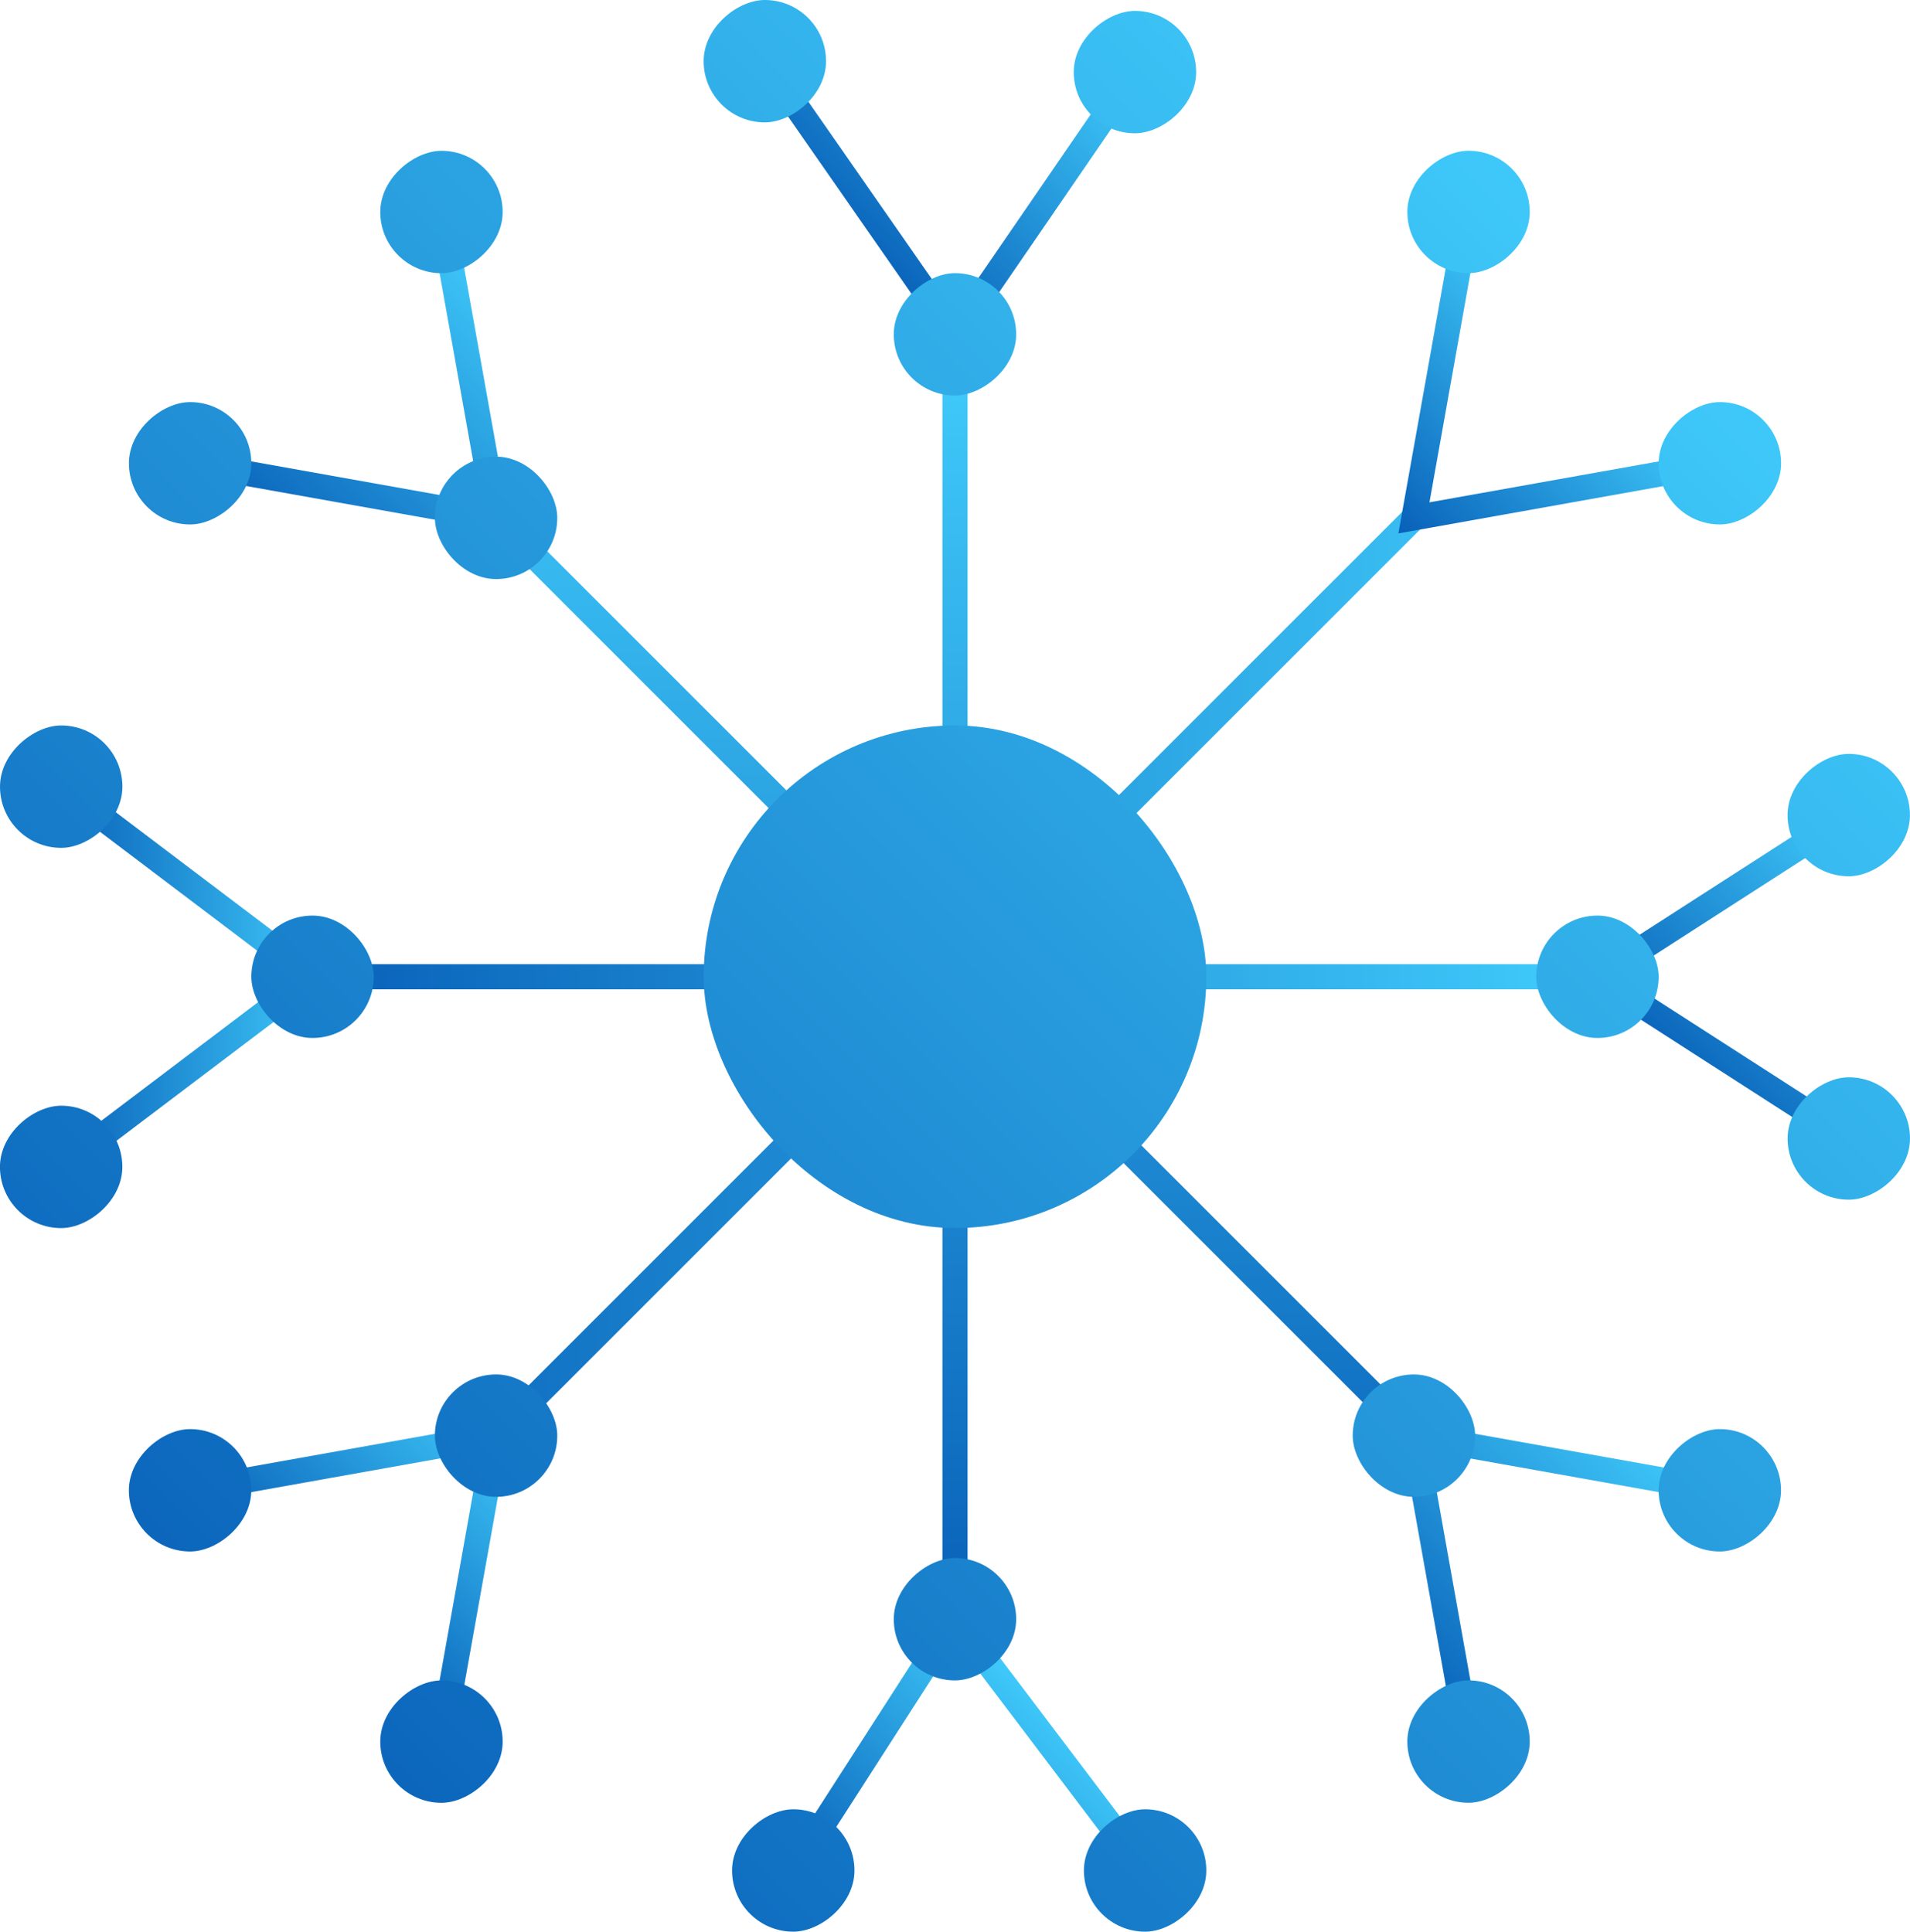 <svg xmlns="http://www.w3.org/2000/svg" xmlns:xlink="http://www.w3.org/1999/xlink" viewBox="0 0 394.49 399">
  <defs>
    <style>
      .onesite-icon-cls-1{fill:url(#linear-gradient);}.onesite-icon-cls-2{fill:url(#linear-gradient-2);}.onesite-icon-cls-3{fill:url(#linear-gradient-3);}.onesite-icon-cls-4{fill:url(#linear-gradient-4);}.onesite-icon-cls-5{fill:url(#linear-gradient-5);}.onesite-icon-cls-6{fill:url(#linear-gradient-6);}.onesite-icon-cls-7{fill:url(#linear-gradient-7);}.onesite-icon-cls-8{fill:url(#linear-gradient-8);}.onesite-icon-cls-9{fill:url(#linear-gradient-9);}.onesite-icon-cls-10{fill:url(#linear-gradient-10);}.onesite-icon-cls-11{fill:url(#linear-gradient-11);}.onesite-icon-cls-12{fill:url(#linear-gradient-12);}.onesite-icon-cls-13{fill:url(#linear-gradient-13);}.onesite-icon-cls-14{fill:url(#linear-gradient-14);}.onesite-icon-cls-15{fill:url(#linear-gradient-17);}.onesite-icon-cls-16{fill:url(#linear-gradient-18);}.onesite-icon-cls-17{fill:url(#linear-gradient-19);}.onesite-icon-cls-18{fill:url(#linear-gradient-20);}.onesite-icon-cls-19{fill:url(#linear-gradient-21);}.onesite-icon-cls-20{fill:url(#linear-gradient-22);}.onesite-icon-cls-21{fill:url(#linear-gradient-23);}.onesite-icon-cls-22{fill:url(#linear-gradient-24);}.onesite-icon-cls-23{fill:url(#linear-gradient-25);}.onesite-icon-cls-24{fill:url(#linear-gradient-26);}.onesite-icon-cls-25{fill:url(#linear-gradient-27);}.onesite-icon-cls-26{fill:url(#linear-gradient-28);}.onesite-icon-cls-27{fill:url(#linear-gradient-29);}.onesite-icon-cls-28{fill:url(#linear-gradient-30);}.onesite-icon-cls-29{fill:url(#linear-gradient-31);}.onesite-icon-cls-30{fill:url(#linear-gradient-32);}.onesite-icon-cls-31{fill:url(#linear-gradient-33);}.onesite-icon-cls-32{fill:url(#linear-gradient-34);}.onesite-icon-cls-33{fill:url(#linear-gradient-35);}.onesite-icon-cls-34{fill:url(#linear-gradient-36);}.onesite-icon-cls-35{fill:url(#linear-gradient-37);}
    </style>
    <linearGradient id="linear-gradient" x1="112.38" y1="61.97" x2="57.46" y2="116.89" gradientUnits="userSpaceOnUse">
      <stop offset="0" stop-color="#41cdfc"/>
      <stop offset="1" stop-color="#0860b8"/>
    </linearGradient>
    <linearGradient id="linear-gradient-2" x1="220.31" y1=".12" x2="172.03" y2="48.39" xlink:href="#linear-gradient"/>
    <linearGradient id="linear-gradient-3" x1="197.24" y1="66.8" x2="197.24" y2="336.71" xlink:href="#linear-gradient"/>
    <linearGradient id="linear-gradient-4" x1="2461.77" y1="2086.81" x2="2461.77" y2="2356.72" gradientTransform="rotate(90 2339.51 79.5)" xlink:href="#linear-gradient"/>
    <linearGradient id="linear-gradient-5" x1="738.25" y1="-1483.82" x2="738.25" y2="-1213.91" gradientTransform="translate(-541.01 1550.62)" xlink:href="#linear-gradient"/>
    <linearGradient id="linear-gradient-6" x1="911.15" y1="1545.81" x2="911.15" y2="1815.72" gradientTransform="rotate(90 1293.695 584.305)" xlink:href="#linear-gradient"/>
    <linearGradient id="linear-gradient-7" x1="11.07" y1="201.76" x2="68.85" y2="201.76" gradientUnits="userSpaceOnUse">
      <stop offset="0" stop-color="#0860b8"/>
      <stop offset="1" stop-color="#41cdfc"/>
    </linearGradient>
    <linearGradient id="linear-gradient-8" x1="105.67" y1="293.33" x2="64.17" y2="334.83" xlink:href="#linear-gradient"/>
    <linearGradient id="linear-gradient-9" x1="221.17" y1="354.02" x2="175.95" y2="399.24" xlink:href="#linear-gradient"/>
    <linearGradient id="linear-gradient-10" x1="337.02" y1="286.62" x2="282.11" y2="341.54" xlink:href="#linear-gradient"/>
    <linearGradient id="linear-gradient-11" x1="393.31" y1="179.04" x2="347.87" y2="224.48" xlink:href="#linear-gradient"/>
    <linearGradient id="linear-gradient-12" x1="330.31" y1="68.69" x2="288.82" y2="110.18" xlink:href="#linear-gradient"/>
    <linearGradient id="linear-gradient-13" x1="351.66" y1="47.34" x2="37.63" y2="361.37" xlink:href="#linear-gradient"/>
    <linearGradient id="linear-gradient-14" x1="256.88" y1="-47.45" x2="-57.15" y2="266.58" xlink:href="#linear-gradient"/>
    <linearGradient id="linear-gradient-17" x1="446.45" y1="142.12" x2="132.42" y2="456.15" xlink:href="#linear-gradient"/>
    <linearGradient id="linear-gradient-18" x1="418.01" y1="113.69" x2="103.98" y2="427.72" xlink:href="#linear-gradient"/>
    <linearGradient id="linear-gradient-19" x1="285.31" y1="-19.01" x2="-28.72" y2="295.02" xlink:href="#linear-gradient"/>
    <linearGradient id="linear-gradient-20" x1="418.01" y1="113.69" x2="103.98" y2="427.72" gradientTransform="rotate(-90 197.245 334.455)" xlink:href="#linear-gradient"/>
    <linearGradient id="linear-gradient-21" x1="285.31" y1="-19.01" x2="-28.72" y2="295.02" gradientTransform="rotate(-90 197.245 69.055)" xlink:href="#linear-gradient"/>
    <linearGradient id="linear-gradient-22" x1="276.82" y1="-27.51" x2="-37.21" y2="286.52" gradientTransform="rotate(-90 234.415 14.895)" xlink:href="#linear-gradient"/>
    <linearGradient id="linear-gradient-23" x1="325.71" y1="21.38" x2="11.68" y2="335.42" gradientTransform="rotate(-90 303.31 43.78)" xlink:href="#linear-gradient"/>
    <linearGradient id="linear-gradient-24" x1="377.62" y1="73.29" x2="63.58" y2="387.32" gradientTransform="rotate(-90 355.22 95.69)" xlink:href="#linear-gradient"/>
    <linearGradient id="linear-gradient-25" x1="427.27" y1="122.94" x2="113.23" y2="436.97" gradientTransform="rotate(-90 381.845 168.355)" xlink:href="#linear-gradient"/>
    <linearGradient id="linear-gradient-26" x1="460.67" y1="156.34" x2="146.63" y2="470.37" gradientTransform="rotate(-90 381.85 235.16)" xlink:href="#linear-gradient"/>
    <linearGradient id="linear-gradient-27" x1="483.69" y1="179.36" x2="169.65" y2="493.39" gradientTransform="rotate(-90 355.215 307.825)" xlink:href="#linear-gradient"/>
    <linearGradient id="linear-gradient-28" x1="483.69" y1="179.36" x2="169.65" y2="493.39" gradientTransform="rotate(-90 303.31 359.73)" xlink:href="#linear-gradient"/>
    <linearGradient id="linear-gradient-29" x1="463.6" y1="159.27" x2="149.57" y2="473.3" gradientTransform="rotate(-90 236.51 386.36)" xlink:href="#linear-gradient"/>
    <linearGradient id="linear-gradient-30" x1="427.27" y1="122.94" x2="113.23" y2="436.97" gradientTransform="rotate(-90 163.84 386.36)" xlink:href="#linear-gradient"/>
    <linearGradient id="linear-gradient-31" x1="377.62" y1="73.29" x2="63.58" y2="387.32" gradientTransform="rotate(-90 91.175 359.735)" xlink:href="#linear-gradient"/>
    <linearGradient id="linear-gradient-32" x1="325.71" y1="21.38" x2="11.68" y2="335.42" gradientTransform="rotate(-90 39.265 307.825)" xlink:href="#linear-gradient"/>
    <linearGradient id="linear-gradient-33" x1="279" y1="-25.33" x2="-35.04" y2="288.7" gradientTransform="rotate(-90 12.635 241.025)" xlink:href="#linear-gradient"/>
    <linearGradient id="linear-gradient-34" x1="239.73" y1="-64.6" x2="-74.3" y2="249.43" gradientTransform="rotate(-90 12.64 162.49)" xlink:href="#linear-gradient"/>
    <linearGradient id="linear-gradient-35" x1="219.64" y1="-84.69" x2="-94.39" y2="229.35" gradientTransform="rotate(-90 39.27 95.69)" xlink:href="#linear-gradient"/>
    <linearGradient id="linear-gradient-36" x1="219.64" y1="-84.69" x2="-94.39" y2="229.35" gradientTransform="rotate(-90 91.175 43.785)" xlink:href="#linear-gradient"/>
    <linearGradient id="linear-gradient-37" x1="237.47" y1="-66.86" x2="-76.56" y2="247.17" gradientTransform="rotate(-90 157.975 12.635)" xlink:href="#linear-gradient"/>
  </defs>
  <title>
    onesite-icon
  </title>
  <g id="Layer_2" data-name="Layer 2">
    <g id="Layer_1-2" data-name="Layer 1">
      <path class="onesite-icon-cls-1" d="M105.67 110.18L38.81 98.24l.92-5.11 59.52 10.63-10.63-59.52 5.11-.91 11.94 66.85z"/>
      <path class="onesite-icon-cls-2" d="M197.26 73.62l-41.42-59.5 4.26-2.96 37.13 53.33 35.04-51.06 4.28 2.93-39.29 57.26z"/>
      <path class="onesite-icon-cls-3" d="M194.65 66.8h5.19v269.91h-5.19z"/>
      <path class="onesite-icon-cls-4" d="M62.29 199.16H332.2v5.19H62.29z"/>
      <path class="onesite-icon-cls-5" d="M99.983 108.156l3.67-3.67 190.855 190.856-3.67 3.67z"/>
      <path class="onesite-icon-cls-6" d="M99.983 295.352l190.855-190.855 3.67 3.67L103.653 299.02z"/>
      <path class="onesite-icon-cls-7" d="M14.2 243.09l-3.13-4.13 49.17-37.2-49.17-37.2 3.13-4.14 54.65 41.34-54.65 41.33z"/>
      <path class="onesite-icon-cls-8" d="M93.73 360.19l-5.11-.91 10.63-59.53-59.52 10.63-.92-5.11 66.86-11.94-11.94 66.86z"/>
      <path class="onesite-icon-cls-9" d="M234.44 387.93l-37.03-48.94-31.38 48.78-4.37-2.81 35.41-55.03 41.51 54.87-4.14 3.13z"/>
      <path class="onesite-icon-cls-10" d="M300.76 360.19l-11.94-66.86 66.86 11.94-.92 5.11-59.52-10.63 10.63 59.53-5.11.91z"/>
      <path class="onesite-icon-cls-11" d="M380.44 237.34l-55.29-35.58 55.29-35.59 2.81 4.37-48.51 31.22 48.51 31.22-2.81 4.36z"/>
      <path class="onesite-icon-cls-12" d="M288.82 110.18l11.94-66.85 5.11.91-10.63 59.52 59.52-10.63.92 5.11-66.86 11.94z"/>
      <rect class="onesite-icon-cls-13" x="145.34" y="149.85" width="103.81" height="103.81" rx="51.91" ry="51.91"/>
      <rect class="onesite-icon-cls-14" x="89.82" y="94.33" width="25.28" height="25.28" rx="12.64" ry="12.64"/>
      <rect class="onesite-icon-cls-13" x="279.39" y="94.33" width="25.28" height="25.28" rx="12.64" ry="12.64"/>
      <rect class="onesite-icon-cls-13" x="89.82" y="283.9" width="25.28" height="25.28" rx="12.64" ry="12.64"/>
      <rect class="onesite-icon-cls-15" x="279.39" y="283.9" width="25.28" height="25.28" rx="12.64" ry="12.64"/>
      <rect class="onesite-icon-cls-16" x="317.3" y="189.12" width="25.28" height="25.28" rx="12.64" ry="12.64"/>
      <rect class="onesite-icon-cls-17" x="51.91" y="189.12" width="25.28" height="25.28" rx="12.64" ry="12.64"/>
      <rect class="onesite-icon-cls-18" x="184.61" y="321.82" width="25.28" height="25.28" rx="12.64" ry="12.64" transform="rotate(90 197.245 334.455)"/>
      <rect class="onesite-icon-cls-19" x="184.61" y="56.42" width="25.28" height="25.28" rx="12.64" ry="12.64" transform="rotate(90 197.245 69.055)"/>
      <rect class="onesite-icon-cls-20" x="221.77" y="2.26" width="25.28" height="25.28" rx="12.64" ry="12.64" transform="rotate(90 234.415 14.895)"/>
      <rect class="onesite-icon-cls-21" x="290.67" y="31.14" width="25.28" height="25.28" rx="12.64" ry="12.64" transform="rotate(90 303.31 43.78)"/>
      <rect class="onesite-icon-cls-22" x="342.58" y="83.05" width="25.28" height="25.28" rx="12.64" ry="12.64" transform="rotate(90 355.22 95.69)"/>
      <rect class="onesite-icon-cls-23" x="369.21" y="155.72" width="25.28" height="25.28" rx="12.64" ry="12.64" transform="rotate(90 381.845 168.355)"/>
      <rect class="onesite-icon-cls-24" x="369.21" y="222.52" width="25.28" height="25.28" rx="12.64" ry="12.64" transform="rotate(90 381.85 235.16)"/>
      <rect class="onesite-icon-cls-25" x="342.58" y="295.19" width="25.28" height="25.28" rx="12.64" ry="12.64" transform="rotate(90 355.215 307.825)"/>
      <rect class="onesite-icon-cls-26" x="290.67" y="347.09" width="25.28" height="25.28" rx="12.64" ry="12.64" transform="rotate(90 303.31 359.73)"/>
      <rect class="onesite-icon-cls-27" x="223.87" y="373.72" width="25.28" height="25.28" rx="12.64" ry="12.64" transform="rotate(90 236.51 386.36)"/>
      <rect class="onesite-icon-cls-28" x="151.2" y="373.72" width="25.28" height="25.28" rx="12.64" ry="12.64" transform="rotate(90 163.84 386.36)"/>
      <rect class="onesite-icon-cls-29" x="78.54" y="347.09" width="25.28" height="25.28" rx="12.64" ry="12.64" transform="rotate(90 91.175 359.735)"/>
      <rect class="onesite-icon-cls-30" x="26.63" y="295.19" width="25.28" height="25.28" rx="12.64" ry="12.64" transform="rotate(90 39.265 307.825)"/>
      <rect class="onesite-icon-cls-31" y="228.39" width="25.28" height="25.28" rx="12.64" ry="12.64" transform="rotate(90 12.635 241.025)"/>
      <rect class="onesite-icon-cls-32" y="149.85" width="25.28" height="25.28" rx="12.64" ry="12.64" transform="rotate(90 12.64 162.49)"/>
      <rect class="onesite-icon-cls-33" x="26.63" y="83.05" width="25.28" height="25.28" rx="12.64" ry="12.64" transform="rotate(90 39.27 95.69)"/>
      <rect class="onesite-icon-cls-34" x="78.54" y="31.14" width="25.28" height="25.28" rx="12.64" ry="12.64" transform="rotate(90 91.175 43.785)"/>
      <rect class="onesite-icon-cls-35" x="145.34" width="25.28" height="25.28" rx="12.64" ry="12.64" transform="rotate(90 157.975 12.635)"/>
    </g>
  </g>
</svg>
